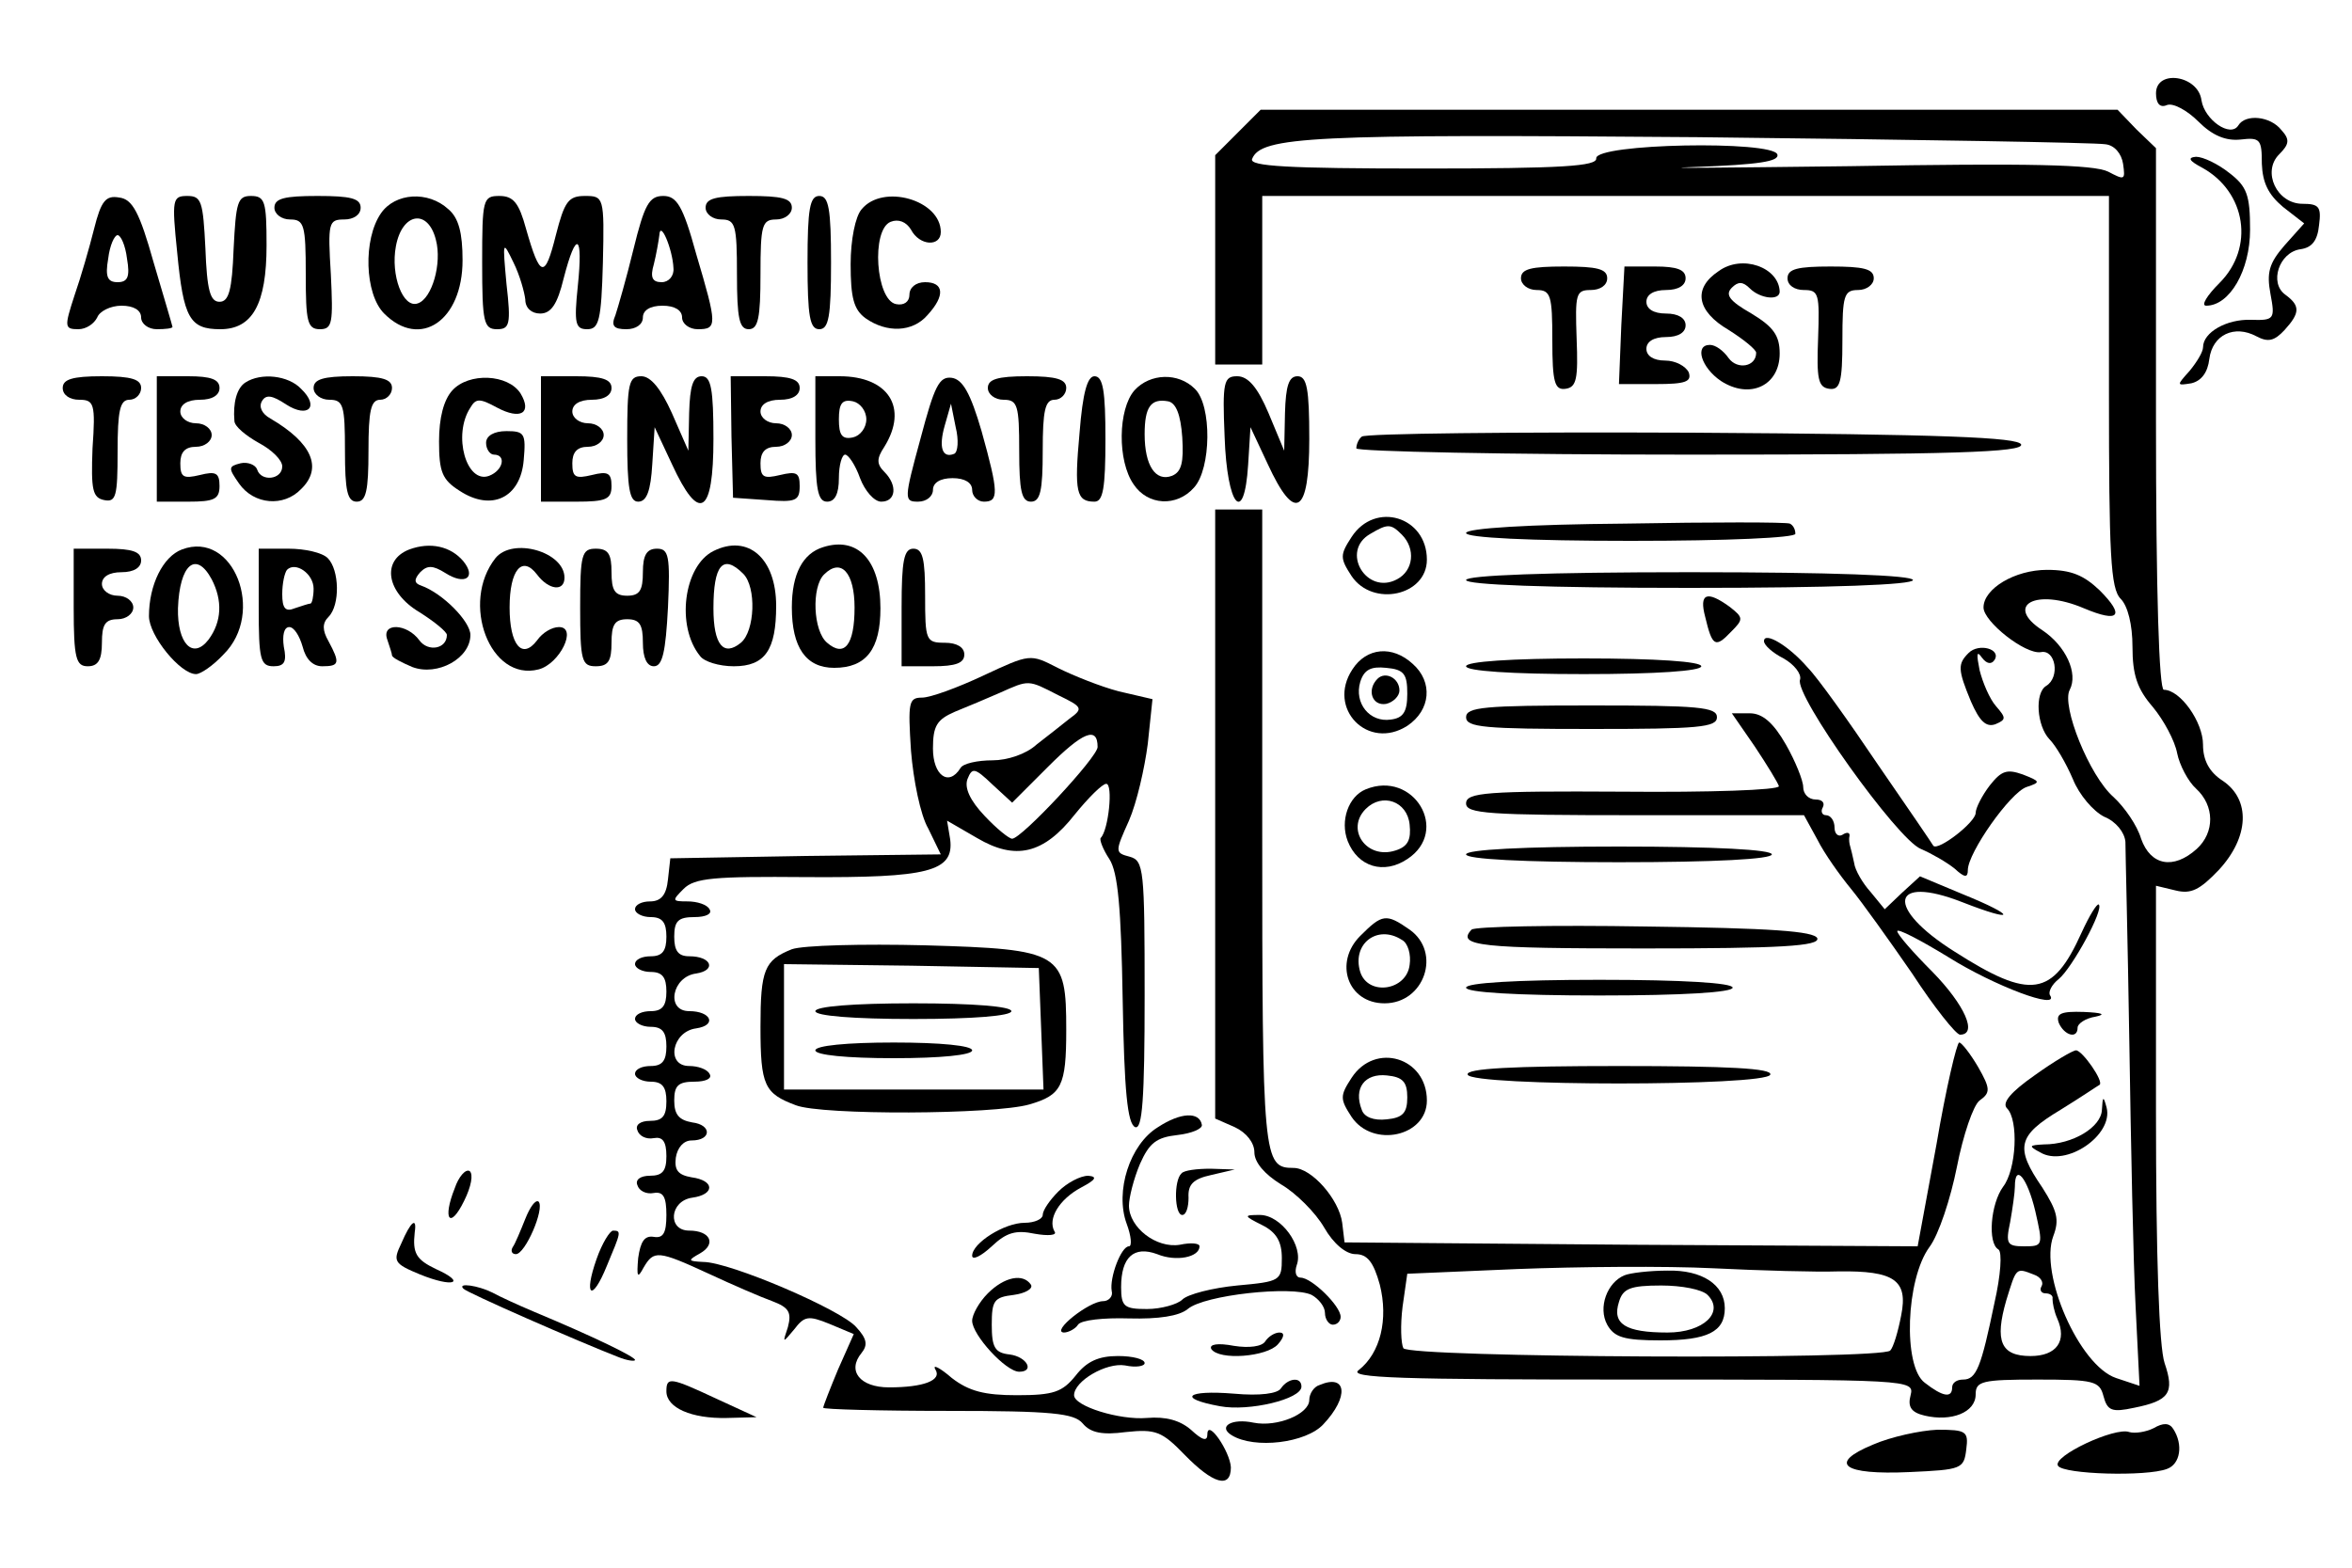 <?xml version="1.0" standalone="no"?>
<!DOCTYPE svg PUBLIC "-//W3C//DTD SVG 20010904//EN"
 "http://www.w3.org/TR/2001/REC-SVG-20010904/DTD/svg10.dtd">
<svg version="1.0" xmlns="http://www.w3.org/2000/svg"
 width="300pt" height="200pt" viewBox="0 0 300 200"
 preserveAspectRatio="xMidYMid meet">
<g transform="translate(0,200) scale(0.1,-0.1)"
fill="#000000" stroke="none">
<path d="M2750 1881 c0 -13 5 -19 14 -15 8 3 26 -7 40 -21 18 -18 35 -25 54
-23 25 3 27 0 27 -31 1 -24 8 -39 27 -55 l27 -21 -25 -28 c-20 -23 -23 -35
-18 -62 6 -32 5 -34 -25 -33 -31 1 -61 -16 -61 -35 0 -6 -8 -19 -17 -30 -17
-19 -17 -19 2 -16 13 3 21 14 23 31 4 31 32 44 60 29 15 -8 23 -6 36 8 20 22
20 31 1 45 -21 15 -8 54 19 58 15 2 22 11 24 31 3 23 0 27 -21 27 -33 0 -52
41 -30 63 13 13 14 19 3 31 -14 18 -46 21 -55 6 -10 -16 -43 7 -47 32 -4 32
-58 40 -58 9z"/>
<path d="M1579 1831 l-29 -29 0 -134 0 -133 30 0 30 0 0 108 0 107 540 0 540
0 0 -249 c0 -209 2 -252 15 -265 9 -9 15 -33 15 -61 0 -36 6 -54 26 -77 14
-17 28 -43 31 -59 3 -15 14 -36 24 -45 24 -22 24 -56 1 -77 -30 -27 -59 -21
-71 13 -5 17 -21 40 -35 53 -31 27 -67 117 -56 137 11 21 -5 56 -35 76 -49 32
-8 54 53 28 45 -19 53 -10 20 23 -20 19 -36 26 -67 26 -41 0 -81 -24 -81 -48
0 -18 53 -60 73 -57 19 4 25 -32 7 -43 -15 -9 -12 -51 4 -68 8 -8 21 -30 30
-51 8 -20 26 -41 40 -48 15 -6 26 -20 27 -32 0 -12 3 -127 5 -256 2 -129 5
-281 8 -337 l5 -101 -30 10 c-47 16 -98 133 -80 181 8 21 5 32 -14 62 -35 51
-32 66 23 99 26 16 48 31 50 32 6 4 -22 44 -30 44 -4 0 -28 -14 -53 -32 -30
-21 -42 -35 -35 -42 15 -15 12 -78 -5 -100 -16 -22 -20 -72 -6 -80 5 -3 3 -33
-5 -68 -17 -82 -23 -98 -40 -98 -8 0 -14 -4 -14 -10 0 -14 -12 -12 -35 6 -28
21 -24 132 6 173 12 16 27 62 35 102 8 41 21 79 29 85 14 10 14 15 -2 43 -10
17 -21 31 -24 31 -3 0 -17 -59 -29 -130 l-24 -130 -365 2 -366 3 -3 25 c-4 30
-39 70 -62 70 -39 0 -40 10 -40 432 l0 408 -30 0 -30 0 0 -388 0 -389 25 -11
c15 -7 25 -20 25 -32 0 -13 13 -28 34 -41 19 -11 44 -36 55 -55 12 -21 28 -34
40 -34 15 0 23 -10 31 -39 11 -44 1 -87 -27 -109 -14 -10 54 -12 346 -12 359
0 363 0 358 -20 -4 -15 1 -22 18 -26 34 -8 65 4 65 27 0 17 8 19 79 19 72 0
79 -2 84 -21 5 -19 11 -21 39 -15 45 9 52 19 39 57 -7 21 -11 133 -11 321 l0
288 25 -6 c20 -5 31 1 55 26 39 42 41 90 5 114 -17 11 -25 26 -25 46 0 29 -29
70 -50 70 -6 0 -10 122 -10 345 l0 346 -25 24 -24 25 -546 0 -547 0 -29 -29z
m1106 -15 c12 -1 21 -12 23 -25 3 -21 2 -21 -19 -10 -18 9 -99 11 -329 7 -168
-2 -256 -3 -197 -1 80 3 107 7 104 16 -6 18 -232 14 -231 -5 1 -10 -42 -13
-221 -13 -174 0 -221 3 -218 12 11 29 76 32 568 28 275 -3 509 -7 520 -9z
m-89 -1361 c10 -44 10 -45 -14 -45 -22 0 -24 3 -18 31 3 17 6 38 6 45 0 31 16
11 26 -31z m-251 -77 c71 1 89 -11 80 -56 -4 -21 -10 -41 -14 -45 -12 -12
-613 -9 -621 3 -3 6 -4 29 -1 53 l6 42 140 6 c77 3 190 4 250 1 61 -3 132 -5
160 -4z m249 -4 c9 -3 13 -10 10 -15 -3 -5 0 -9 5 -9 6 0 10 -3 9 -7 0 -5 2
-16 6 -25 13 -29 -1 -48 -34 -48 -38 0 -46 19 -31 71 13 42 12 42 35 33z"/>
<path d="M2072 373 c-22 -9 -34 -41 -22 -63 9 -16 21 -20 68 -20 60 0 82 11
82 41 0 30 -29 49 -73 48 -23 0 -48 -3 -55 -6z m106 -25 c22 -22 -5 -48 -51
-48 -54 0 -71 11 -62 39 5 17 14 21 54 21 26 0 52 -5 59 -12z"/>
<path d="M2809 1786 c56 -31 67 -102 22 -147 -16 -16 -24 -29 -17 -29 30 0 56
45 56 97 0 44 -4 55 -26 72 -15 12 -34 21 -43 21 -11 -1 -9 -5 8 -14z"/>
<path d="M120 1708 c-6 -24 -17 -62 -25 -85 -13 -40 -13 -43 5 -43 10 0 20 7
24 15 3 8 17 15 31 15 16 0 25 -6 25 -15 0 -8 9 -15 20 -15 11 0 20 1 20 3 0
1 -11 38 -24 82 -18 64 -27 81 -44 83 -17 3 -23 -4 -32 -40z m42 -38 c4 -23 1
-30 -12 -30 -13 0 -16 7 -12 30 2 17 8 30 12 30 4 0 10 -13 12 -30z"/>
<path d="M226 1678 c8 -84 16 -98 55 -98 41 0 59 32 59 107 0 56 -2 63 -20 63
-17 0 -19 -8 -22 -67 -2 -53 -6 -68 -18 -68 -12 0 -16 15 -18 68 -3 60 -5 67
-23 67 -19 0 -20 -4 -13 -72z"/>
<path d="M350 1735 c0 -8 9 -15 20 -15 18 0 20 -7 20 -70 0 -60 2 -70 18 -70
16 0 17 8 14 70 -4 66 -3 70 17 70 12 0 21 6 21 15 0 12 -13 15 -55 15 -42 0
-55 -3 -55 -15z"/>
<path d="M486 1728 c-23 -33 -21 -103 4 -128 46 -46 100 -9 100 68 0 35 -5 54
-18 65 -26 24 -68 21 -86 -5z m70 -34 c8 -30 -5 -75 -23 -81 -19 -7 -35 36
-28 73 8 43 41 48 51 8z"/>
<path d="M615 1665 c0 -76 2 -85 19 -85 16 0 18 6 12 58 -5 55 -5 56 9 27 8
-16 14 -38 15 -47 0 -11 8 -18 19 -18 14 0 22 12 30 45 16 62 25 57 18 -10 -5
-48 -3 -55 12 -55 15 0 18 11 20 85 2 84 1 85 -23 85 -21 0 -26 -7 -37 -50
-14 -56 -20 -55 -38 8 -9 33 -16 42 -34 42 -21 0 -22 -4 -22 -85z"/>
<path d="M808 1682 c-9 -37 -20 -75 -23 -84 -6 -14 -2 -18 14 -18 12 0 21 6
21 15 0 9 9 15 25 15 16 0 25 -6 25 -15 0 -8 9 -15 20 -15 25 0 25 5 -2 96
-17 62 -25 74 -42 74 -18 0 -24 -11 -38 -68z m51 -24 c1 -10 -6 -18 -15 -18
-12 0 -15 6 -10 23 3 12 6 29 7 37 1 20 17 -18 18 -42z"/>
<path d="M900 1735 c0 -8 9 -15 20 -15 18 0 20 -7 20 -70 0 -56 3 -70 15 -70
12 0 15 14 15 70 0 63 2 70 20 70 11 0 20 7 20 15 0 12 -13 15 -55 15 -42 0
-55 -3 -55 -15z"/>
<path d="M1030 1665 c0 -69 3 -85 15 -85 12 0 15 16 15 85 0 69 -3 85 -15 85
-12 0 -15 -16 -15 -85z"/>
<path d="M1099 1733 c-8 -9 -14 -39 -14 -70 0 -43 4 -58 19 -69 27 -19 60 -18
79 4 23 25 21 42 -3 42 -12 0 -20 -7 -20 -16 0 -9 -7 -14 -17 -12 -26 5 -32
95 -7 105 10 4 20 0 26 -10 11 -21 38 -22 38 -3 0 41 -74 62 -101 29z"/>
<path d="M2192 1654 c-33 -22 -28 -51 13 -75 19 -12 35 -25 35 -29 0 -18 -24
-22 -35 -7 -7 10 -17 17 -24 17 -20 0 -11 -29 14 -46 37 -24 75 -6 75 35 0 23
-8 34 -36 51 -28 16 -34 24 -25 33 8 8 14 8 23 -1 13 -13 38 -16 38 -4 -1 31
-48 48 -78 26z"/>
<path d="M1940 1645 c0 -8 9 -15 20 -15 18 0 20 -7 20 -64 0 -54 3 -64 17 -62
14 2 16 13 14 64 -2 57 -1 62 18 62 12 0 21 6 21 15 0 12 -13 15 -55 15 -42 0
-55 -3 -55 -15z"/>
<path d="M2068 1585 l-3 -75 47 0 c38 0 46 3 42 15 -4 8 -17 15 -30 15 -15 0
-24 6 -24 15 0 9 9 15 25 15 16 0 25 6 25 15 0 9 -9 15 -25 15 -16 0 -25 6
-25 15 0 9 9 15 25 15 16 0 25 6 25 15 0 11 -11 15 -39 15 l-39 0 -4 -75z"/>
<path d="M2280 1645 c0 -9 9 -15 21 -15 19 0 20 -5 18 -62 -2 -51 0 -62 14
-64 14 -2 17 8 17 62 0 57 2 64 20 64 11 0 20 7 20 15 0 12 -13 15 -55 15 -42
0 -55 -3 -55 -15z"/>
<path d="M80 1505 c0 -9 9 -15 21 -15 19 0 21 -5 17 -62 -2 -53 0 -63 15 -66
15 -3 17 5 17 62 0 52 3 66 15 66 8 0 15 7 15 15 0 11 -12 15 -50 15 -38 0
-50 -4 -50 -15z"/>
<path d="M200 1440 l0 -80 40 0 c33 0 40 3 40 20 0 17 -5 19 -25 14 -21 -5
-25 -3 -25 15 0 14 6 21 20 21 11 0 20 7 20 15 0 8 -9 15 -20 15 -11 0 -20 7
-20 15 0 9 9 15 25 15 16 0 25 6 25 15 0 11 -11 15 -40 15 l-40 0 0 -80z"/>
<path d="M313 1512 c-11 -7 -16 -26 -14 -49 0 -7 15 -19 31 -28 17 -9 30 -22
30 -30 0 -17 -27 -20 -32 -4 -2 6 -12 10 -21 8 -16 -4 -16 -6 -2 -26 19 -27
57 -30 79 -7 28 27 14 59 -39 90 -11 6 -15 15 -11 22 5 9 13 8 31 -4 28 -18
43 -3 19 20 -16 17 -51 21 -71 8z"/>
<path d="M400 1505 c0 -8 9 -15 20 -15 18 0 20 -7 20 -65 0 -51 3 -65 15 -65
12 0 15 14 15 65 0 51 3 65 15 65 8 0 15 7 15 15 0 11 -12 15 -50 15 -38 0
-50 -4 -50 -15z"/>
<path d="M577 1502 c-11 -12 -17 -35 -17 -65 0 -39 4 -49 26 -63 41 -27 78 -9
82 39 3 34 1 37 -22 37 -16 0 -26 -6 -26 -15 0 -8 5 -15 10 -15 16 0 12 -20
-6 -27 -29 -11 -47 52 -24 87 7 12 12 12 34 0 30 -16 45 -7 30 18 -16 25 -66
27 -87 4z"/>
<path d="M690 1440 l0 -80 45 0 c38 0 45 3 45 20 0 17 -5 19 -25 14 -21 -5
-25 -3 -25 15 0 14 6 21 20 21 11 0 20 7 20 15 0 8 -9 15 -20 15 -11 0 -20 7
-20 15 0 9 9 15 25 15 16 0 25 6 25 15 0 11 -12 15 -45 15 l-45 0 0 -80z"/>
<path d="M800 1440 c0 -63 3 -80 14 -80 11 0 16 14 18 48 l3 47 22 -47 c35
-76 53 -65 53 32 0 64 -3 80 -15 80 -11 0 -15 -12 -16 -47 l-1 -48 -21 48
c-14 31 -27 47 -39 47 -16 0 -18 -9 -18 -80z"/>
<path d="M933 1443 l2 -78 43 -3 c37 -3 42 -1 42 18 0 17 -4 19 -25 14 -21 -5
-25 -3 -25 15 0 14 6 21 20 21 11 0 20 7 20 15 0 8 -9 15 -20 15 -11 0 -20 7
-20 15 0 9 9 15 25 15 16 0 25 6 25 15 0 11 -12 15 -44 15 l-44 0 1 -77z"/>
<path d="M1040 1440 c0 -64 3 -80 15 -80 10 0 15 10 15 30 0 17 4 30 8 30 4 0
13 -13 19 -30 6 -16 18 -30 27 -30 19 0 21 21 4 38 -10 10 -10 17 0 32 31 50
5 90 -57 90 l-31 0 0 -80z m65 25 c0 -11 -8 -21 -17 -23 -14 -3 -18 3 -18 23
0 20 4 26 18 23 9 -2 17 -12 17 -23z"/>
<path d="M1174 1440 c-21 -77 -21 -80 -3 -80 11 0 19 7 19 15 0 9 9 15 25 15
16 0 25 -6 25 -15 0 -8 7 -15 15 -15 19 0 19 11 -3 90 -14 48 -24 66 -38 68
-16 2 -22 -10 -40 -78z m43 -19 c-15 -6 -20 8 -12 36 l8 28 6 -30 c4 -16 3
-32 -2 -34z"/>
<path d="M1260 1505 c0 -8 9 -15 20 -15 18 0 20 -7 20 -65 0 -51 3 -65 15 -65
12 0 15 14 15 65 0 51 3 65 15 65 8 0 15 7 15 15 0 11 -12 15 -50 15 -38 0
-50 -4 -50 -15z"/>
<path d="M1377 1448 c-7 -76 -4 -88 19 -88 11 0 14 17 14 80 0 61 -3 80 -14
80 -9 0 -15 -21 -19 -72z"/>
<path d="M1447 1502 c-21 -24 -22 -90 -1 -120 18 -27 55 -29 77 -4 22 24 23
105 1 126 -21 21 -57 20 -77 -2z m61 -60 c2 -32 -1 -44 -13 -49 -21 -8 -35 13
-35 53 0 35 8 46 30 42 10 -2 16 -17 18 -46z"/>
<path d="M1562 1443 c3 -89 25 -115 30 -36 l3 48 22 -47 c35 -76 53 -64 53 32
0 64 -3 80 -15 80 -11 0 -15 -12 -16 -47 l-1 -48 -20 48 c-14 33 -26 47 -40
47 -17 0 -19 -7 -16 -77z"/>
<path d="M1737 1443 c-4 -3 -7 -10 -7 -15 0 -4 192 -8 426 -8 336 0 425 3 422
13 -4 9 -98 13 -420 15 -228 1 -417 -1 -421 -5z"/>
<path d="M1724 1315 c-15 -23 -15 -27 0 -50 27 -40 96 -25 96 21 0 55 -66 75
-96 29z m64 3 c18 -18 15 -46 -6 -57 -39 -21 -73 36 -34 58 22 13 26 13 40 -1z"/>
<path d="M2073 1332 c-124 -1 -203 -6 -203 -12 0 -6 80 -10 210 -10 125 0 210
4 210 9 0 6 -3 11 -7 13 -5 2 -99 2 -210 0z"/>
<path d="M232 1299 c-24 -9 -42 -45 -42 -85 0 -25 40 -74 60 -74 6 0 22 11 35
25 54 53 13 159 -53 134z m38 -38 c14 -27 13 -54 -4 -77 -20 -26 -40 -5 -39
40 2 56 23 74 43 37z"/>
<path d="M522 1299 c-36 -14 -29 -55 13 -80 19 -12 35 -25 35 -29 0 -18 -24
-22 -35 -7 -16 22 -49 23 -41 1 3 -9 6 -18 6 -20 0 -3 12 -9 26 -15 32 -12 74
11 74 41 0 17 -35 53 -63 63 -9 3 -9 8 -1 17 9 9 16 9 32 -1 25 -16 40 -6 23
15 -16 19 -42 25 -69 15z"/>
<path d="M910 1297 c-38 -19 -48 -96 -17 -134 5 -7 24 -13 43 -13 40 0 54 21
54 77 0 61 -36 92 -80 70z m38 -29 c17 -17 15 -73 -3 -88 -22 -18 -35 -3 -35
44 0 55 12 70 38 44z"/>
<path d="M1050 1302 c-26 -8 -40 -34 -40 -77 0 -51 18 -77 54 -77 41 0 59 24
59 76 0 61 -29 92 -73 78z m40 -77 c0 -48 -13 -64 -35 -45 -18 15 -20 71 -4
87 22 22 39 2 39 -42z"/>
<path d="M94 1225 c0 -65 3 -75 18 -75 13 0 18 8 18 30 0 23 4 30 20 30 11 0
20 7 20 15 0 8 -9 15 -20 15 -11 0 -20 7 -20 15 0 9 9 15 25 15 16 0 25 6 25
15 0 11 -11 15 -43 15 l-43 0 0 -75z"/>
<path d="M330 1225 c0 -66 2 -75 19 -75 14 0 17 6 13 25 -2 14 0 25 7 25 6 0
13 -11 17 -25 4 -16 13 -25 25 -25 22 0 23 4 8 32 -8 14 -8 23 0 31 15 15 14
60 -1 75 -7 7 -29 12 -50 12 l-38 0 0 -75z m70 24 c0 -10 -2 -19 -4 -19 -2 0
-11 -3 -20 -6 -12 -5 -16 0 -16 18 0 14 3 27 6 31 11 11 34 -5 34 -24z"/>
<path d="M632 1288 c-45 -57 -7 -158 55 -142 27 7 50 54 26 54 -9 0 -21 -7
-28 -17 -19 -25 -35 -6 -35 42 0 48 16 67 35 42 15 -20 35 -22 35 -4 0 33 -66
52 -88 25z"/>
<path d="M740 1225 c0 -68 2 -75 20 -75 16 0 20 7 20 30 0 23 4 30 20 30 16 0
20 -7 20 -30 0 -19 5 -30 14 -30 11 0 15 18 18 75 3 66 1 75 -14 75 -13 0 -18
-8 -18 -30 0 -23 -4 -30 -20 -30 -16 0 -20 7 -20 30 0 23 -4 30 -20 30 -18 0
-20 -7 -20 -75z"/>
<path d="M1150 1225 l0 -75 40 0 c29 0 40 4 40 15 0 9 -9 15 -25 15 -24 0 -25
3 -25 60 0 47 -3 60 -15 60 -12 0 -15 -15 -15 -75z"/>
<path d="M1870 1260 c0 -6 102 -10 285 -10 183 0 285 4 285 10 0 6 -102 10
-285 10 -183 0 -285 -4 -285 -10z"/>
<path d="M2175 1213 c9 -38 13 -40 33 -19 16 16 16 18 -2 32 -29 21 -39 17
-31 -13z"/>
<path d="M2250 1182 c0 -5 11 -15 25 -22 14 -8 23 -20 21 -27 -8 -19 124 -204
154 -216 14 -6 33 -17 43 -25 13 -12 17 -12 17 -2 0 22 54 99 75 106 18 6 18
7 -5 16 -20 7 -27 5 -42 -14 -10 -13 -18 -29 -18 -35 0 -12 -48 -49 -54 -42
-1 2 -33 49 -71 104 -37 55 -77 111 -89 123 -24 28 -56 47 -56 34z"/>
<path d="M2511 1167 c-14 -14 -14 -21 3 -62 11 -25 19 -33 31 -29 14 6 14 8 1
23 -8 9 -17 30 -21 46 -4 20 -4 26 3 16 6 -8 12 -9 16 -3 9 14 -20 22 -33 9z"/>
<path d="M1254 1138 c-32 -15 -67 -28 -78 -28 -17 0 -18 -6 -14 -68 3 -37 12
-82 22 -99 l16 -33 -172 -2 -173 -3 -3 -27 c-2 -20 -9 -28 -23 -28 -10 0 -19
-4 -19 -10 0 -5 9 -10 20 -10 15 0 20 -7 20 -25 0 -18 -5 -25 -20 -25 -11 0
-20 -4 -20 -10 0 -5 9 -10 20 -10 15 0 20 -7 20 -25 0 -18 -5 -25 -20 -25 -11
0 -20 -4 -20 -10 0 -5 9 -10 20 -10 15 0 20 -7 20 -25 0 -18 -5 -25 -20 -25
-11 0 -20 -4 -20 -10 0 -5 9 -10 20 -10 15 0 20 -7 20 -25 0 -19 -5 -25 -21
-25 -12 0 -19 -5 -16 -12 2 -7 11 -12 21 -10 11 2 16 -4 16 -23 0 -19 -5 -25
-21 -25 -12 0 -19 -5 -16 -12 2 -7 11 -12 21 -10 12 2 16 -5 16 -28 0 -23 -4
-30 -16 -28 -12 2 -17 -6 -20 -27 -2 -24 -1 -27 7 -12 13 22 18 22 83 -8 30
-14 67 -30 81 -35 21 -8 25 -14 20 -33 -7 -21 -7 -21 8 -3 13 17 18 18 45 7
l31 -13 -20 -45 c-10 -24 -19 -47 -19 -49 0 -2 71 -4 159 -4 133 0 161 -3 172
-16 10 -12 25 -15 55 -11 38 4 46 1 75 -29 36 -37 59 -44 59 -16 -1 20 -30 63
-30 42 0 -9 -6 -8 -21 6 -14 12 -32 17 -56 15 -35 -3 -93 15 -93 29 0 18 41
42 65 38 14 -3 25 -1 25 3 0 5 -15 9 -34 9 -25 0 -40 -7 -54 -25 -17 -21 -28
-25 -75 -25 -41 0 -61 5 -83 22 -15 13 -25 18 -21 11 9 -14 -15 -23 -59 -23
-37 0 -54 21 -35 44 8 10 7 18 -7 33 -19 22 -161 83 -195 83 -20 1 -20 2 -4
11 21 12 13 29 -14 29 -28 0 -25 38 4 42 29 4 29 22 -1 26 -17 3 -22 9 -20 25
2 13 10 22 20 22 26 0 26 20 1 23 -17 3 -23 10 -23 28 0 19 5 24 26 24 14 0
23 4 19 10 -3 6 -15 10 -26 10 -30 0 -22 44 9 48 27 4 19 22 -9 22 -30 0 -22
44 9 48 26 4 20 22 -9 22 -14 0 -19 7 -19 25 0 20 5 25 26 25 14 0 23 4 19 10
-3 6 -16 10 -28 10 -20 0 -20 1 -5 16 14 14 39 16 156 15 156 -1 189 7 184 48
l-4 24 38 -22 c49 -29 85 -21 125 30 17 21 35 39 40 39 9 0 3 -59 -7 -69 -2
-2 3 -15 11 -27 11 -17 15 -62 17 -180 2 -115 6 -158 16 -162 9 -3 12 35 12
168 0 161 -1 172 -19 177 -19 5 -19 6 -1 46 10 23 20 67 24 98 l6 57 -43 10
c-23 6 -58 20 -78 30 -35 18 -35 18 -95 -10z m96 -25 c31 -15 32 -17 14 -30
-10 -8 -29 -23 -42 -33 -13 -12 -37 -20 -56 -20 -19 0 -38 -4 -41 -10 -15 -24
-35 -9 -35 25 0 29 5 37 28 47 15 6 41 17 57 24 38 17 36 17 75 -3z m50 -66
c0 -13 -97 -117 -109 -117 -4 0 -20 13 -35 29 -19 20 -26 36 -22 47 6 15 9 15
32 -7 l25 -23 46 46 c44 44 63 52 63 25z"/>
<path d="M1725 1146 c-33 -50 20 -104 70 -72 30 20 33 56 7 79 -26 24 -59 21
-77 -7z m70 -31 c0 -23 -5 -31 -21 -33 -27 -4 -47 21 -39 48 5 16 14 20 33 18
23 -2 27 -8 27 -33z"/>
<path d="M1757 1134 c-14 -14 -7 -35 11 -32 9 2 17 10 17 17 0 16 -18 25 -28
15z"/>
<path d="M1870 1150 c0 -6 57 -10 150 -10 93 0 150 4 150 10 0 6 -57 10 -150
10 -93 0 -150 -4 -150 -10z"/>
<path d="M1870 1085 c0 -13 24 -15 160 -15 136 0 160 2 160 15 0 13 -24 15
-160 15 -136 0 -160 -2 -160 -15z"/>
<path d="M2238 1048 c16 -24 30 -47 31 -51 0 -5 -89 -8 -199 -7 -174 1 -200
-1 -200 -15 0 -13 28 -15 215 -15 l216 0 17 -31 c9 -18 29 -46 43 -63 14 -17
49 -66 78 -108 28 -43 56 -78 61 -78 23 0 6 38 -35 80 -25 25 -45 48 -45 52 0
4 29 -11 65 -33 59 -37 142 -68 130 -49 -3 4 2 14 11 21 17 14 58 89 51 95 -2
2 -12 -14 -22 -36 -37 -82 -65 -86 -162 -24 -89 56 -82 99 10 63 69 -27 70
-18 1 10 l-55 23 -23 -21 -22 -21 -18 22 c-10 11 -20 28 -21 37 -2 9 -4 18 -5
21 -1 3 -2 9 -1 13 1 5 -3 6 -9 2 -5 -3 -10 1 -10 9 0 9 -5 16 -11 16 -5 0 -7
5 -4 10 3 6 -1 10 -9 10 -9 0 -16 7 -16 16 0 8 -10 33 -22 54 -16 28 -30 40
-46 40 l-23 0 29 -42z"/>
<path d="M1742 993 c-22 -9 -33 -40 -23 -66 13 -33 46 -43 76 -23 55 36 8 114
-53 89z m56 -45 c2 -19 -2 -28 -18 -33 -37 -12 -64 27 -38 53 21 21 53 10 56
-20z"/>
<path d="M1870 910 c0 -6 72 -10 195 -10 123 0 195 4 195 10 0 6 -72 10 -195
10 -123 0 -195 -4 -195 -10z"/>
<path d="M1735 806 c-34 -34 -16 -86 31 -86 51 0 73 65 32 94 -30 21 -35 20
-63 -8z m53 -5 c8 -4 12 -19 10 -32 -4 -33 -53 -40 -63 -9 -11 36 22 61 53 41z"/>
<path d="M1877 814 c-20 -21 12 -24 219 -24 176 0 225 3 222 13 -4 9 -59 13
-219 15 -118 2 -218 0 -222 -4z"/>
<path d="M1010 789 c-35 -14 -40 -26 -40 -99 0 -75 5 -85 45 -100 33 -13 253
-12 298 1 41 12 47 23 47 95 0 99 -6 103 -180 108 -80 2 -156 0 -170 -5z m318
-101 l3 -78 -166 0 -165 0 0 80 0 80 163 -2 162 -3 3 -77z"/>
<path d="M1040 710 c0 -6 48 -10 125 -10 77 0 125 4 125 10 0 6 -48 10 -125
10 -77 0 -125 -4 -125 -10z"/>
<path d="M1040 660 c0 -6 40 -10 100 -10 60 0 100 4 100 10 0 6 -40 10 -100
10 -60 0 -100 -4 -100 -10z"/>
<path d="M1870 740 c0 -6 63 -10 170 -10 107 0 170 4 170 10 0 6 -63 10 -170
10 -107 0 -170 -4 -170 -10z"/>
<path d="M2626 695 c7 -16 24 -21 24 -6 0 5 10 12 23 14 14 3 8 5 -15 6 -29 1
-36 -2 -32 -14z"/>
<path d="M1724 625 c-15 -23 -15 -27 0 -50 27 -40 96 -25 96 21 0 55 -66 75
-96 29z m71 -25 c0 -20 -6 -26 -26 -28 -17 -2 -29 3 -32 12 -11 28 4 47 32 44
20 -2 26 -8 26 -28z"/>
<path d="M1872 629 c5 -15 381 -15 386 0 3 8 -53 11 -193 11 -134 0 -196 -3
-193 -11z"/>
<path d="M2681 584 c-1 -22 -37 -44 -74 -44 -19 -1 -20 -2 -5 -10 33 -20 94
22 85 57 -4 15 -5 15 -6 -3z"/>
<path d="M1477 562 c-36 -22 -55 -82 -40 -123 6 -16 7 -29 3 -29 -10 0 -25
-40 -22 -57 2 -7 -4 -13 -11 -13 -18 0 -67 -39 -50 -40 6 0 15 5 18 10 4 6 33
9 65 8 38 -1 64 3 75 12 21 18 133 30 158 18 9 -5 17 -15 17 -23 0 -8 5 -15
10 -15 6 0 10 5 10 10 0 14 -37 50 -51 50 -6 0 -8 7 -5 16 9 24 -20 64 -47 64
-21 0 -21 -1 3 -13 18 -9 25 -21 25 -42 0 -29 -2 -30 -57 -35 -31 -3 -63 -11
-70 -18 -6 -6 -27 -12 -45 -12 -29 0 -33 3 -33 28 0 38 16 53 46 42 24 -10 54
-4 54 10 0 4 -11 5 -25 2 -30 -5 -65 22 -65 50 0 10 6 34 14 53 12 27 21 34
48 37 18 2 32 8 31 13 -3 17 -27 16 -56 -3z"/>
<path d="M580 484 c-16 -40 -6 -53 12 -16 9 18 12 34 7 38 -5 3 -14 -7 -19
-22z"/>
<path d="M1507 503 c-10 -9 -9 -53 1 -53 5 0 8 10 8 22 -1 17 6 24 29 29 l30
7 -31 1 c-17 0 -34 -2 -37 -6z"/>
<path d="M1350 480 c-11 -11 -20 -24 -20 -30 0 -5 -10 -10 -23 -10 -26 0 -67
-26 -67 -42 0 -6 11 -1 25 12 19 18 31 21 55 16 17 -3 29 -2 25 3 -9 16 6 41
34 56 19 10 21 14 9 15 -10 0 -27 -9 -38 -20z"/>
<path d="M670 445 c-6 -15 -13 -32 -16 -36 -3 -5 -1 -9 4 -9 12 0 37 58 29 67
-4 3 -11 -7 -17 -22z"/>
<path d="M512 414 c-11 -23 -10 -26 24 -40 42 -17 60 -11 20 7 -25 12 -30 20
-27 47 3 20 -5 14 -17 -14z"/>
<path d="M761 394 c-17 -48 -6 -56 13 -9 18 43 19 45 8 45 -4 0 -14 -16 -21
-36z"/>
<path d="M1260 350 c-11 -11 -20 -27 -20 -35 0 -18 43 -65 60 -65 20 0 10 19
-12 22 -19 2 -23 9 -23 38 0 31 3 35 28 38 15 2 25 8 22 13 -10 15 -34 10 -55
-11z"/>
<path d="M591 356 c4 -5 148 -68 197 -87 12 -5 22 -6 22 -4 0 4 -51 29 -130
62 -19 8 -43 19 -52 24 -18 9 -45 13 -37 5z"/>
<path d="M1614 289 c-4 -7 -21 -9 -40 -6 -21 4 -32 2 -29 -4 10 -15 71 -10 85
6 8 9 9 15 2 15 -6 0 -14 -5 -18 -11z"/>
<path d="M850 225 c0 -21 32 -35 77 -34 l38 1 -50 23 c-60 28 -65 29 -65 10z"/>
<path d="M1634 229 c-4 -7 -27 -10 -60 -7 -61 5 -73 -6 -18 -16 37 -7 104 9
104 25 0 13 -17 11 -26 -2z"/>
<path d="M1683 233 c-7 -2 -13 -11 -13 -19 0 -18 -41 -35 -71 -29 -28 6 -46
-5 -28 -16 29 -18 95 -10 117 14 33 35 30 65 -5 50z"/>
<path d="M2747 178 c-10 -5 -24 -7 -31 -5 -18 7 -99 -31 -91 -43 7 -11 113
-14 139 -4 17 6 21 31 8 51 -5 8 -13 8 -25 1z"/>
<path d="M2389 157 c-58 -24 -39 -39 47 -35 66 3 69 4 72 29 3 23 0 25 -37 25
-22 -1 -59 -9 -82 -19z"/>
</g>
</svg>
